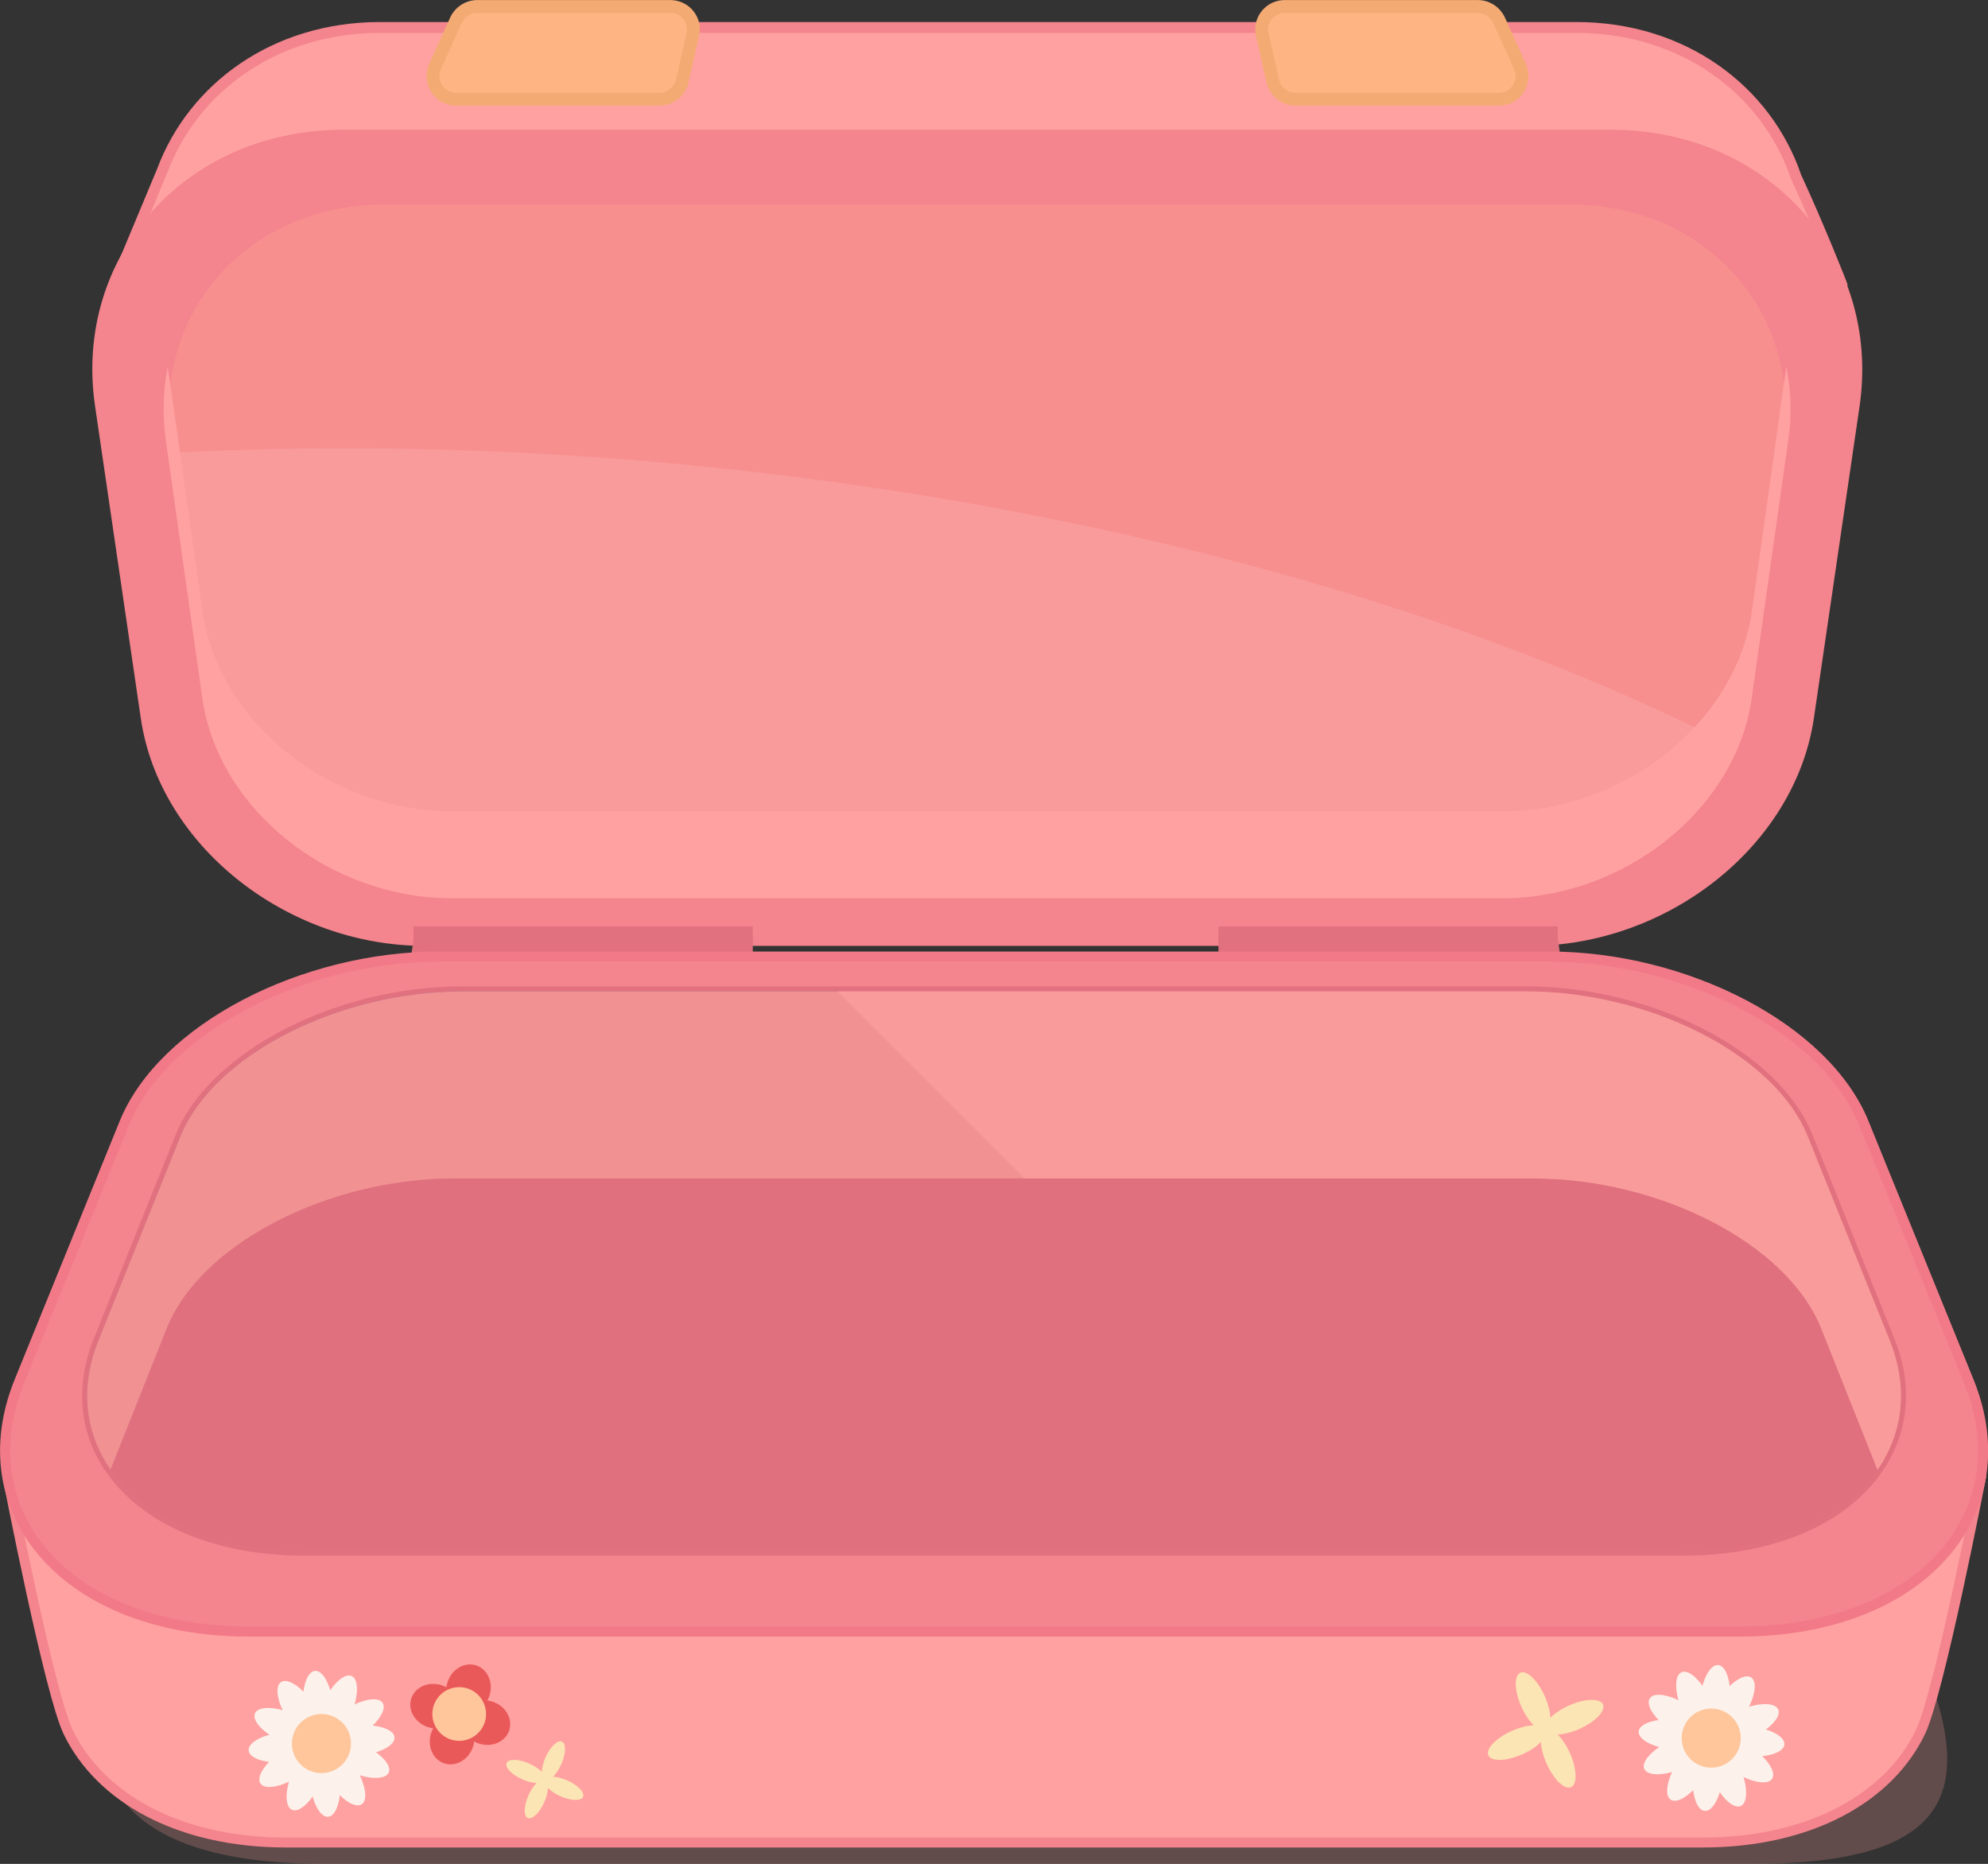 <?xml version="1.0" encoding="utf-8"?>
<!-- Generator: Adobe Illustrator 27.3.0, SVG Export Plug-In . SVG Version: 6.00 Build 0)  -->
<svg version="1.1" id="Layer_1" xmlns="http://www.w3.org/2000/svg" xmlns:xlink="http://www.w3.org/1999/xlink" x="0px" y="0px"
	 viewBox="0 0 948.1 888.9" style="enable-background:new 0 0 948.1 888.9;" xml:space="preserve">
<rect x="0" y="0" width="948.1" height="888.9" fill="#333333" stroke="none"/>
<style type="text/css">
	.st0{opacity:0.42;fill:#A36C6C;enable-background:new    ;}
	.st1{fill:#FFA1A1;stroke:#F4848D;stroke-width:4.74;stroke-miterlimit:10;}
	.st2{fill:#FFA1A1;stroke:#F4848D;stroke-width:5.188;stroke-miterlimit:10;}
	.st3{fill:#F4848D;stroke:#F4848D;stroke-width:5.188;stroke-miterlimit:10;}
	.st4{fill:#F99B9B;}
	.st5{fill:#F88F8F;}
	.st6{fill:none;stroke:#F4848D;stroke-width:5.188;stroke-miterlimit:10;}
	.st7{fill:#FFB583;stroke:#F4AA73;stroke-width:6.148;stroke-miterlimit:10;}
	.st8{fill:#E2717F;}
	.st9{fill:#FFA1A1;}
	.st10{fill:#FCF2EB;}
	.st11{fill:#FFC69C;}
	.st12{fill:#EA5959;}
	.st13{fill:#FCE5B4;}
	.st14{fill:#7874AF;stroke:#7571AD;stroke-width:5.188;stroke-miterlimit:10;}
	.st15{fill:#F4848D;stroke:#F27A88;stroke-width:4.816;stroke-miterlimit:10;}
	.st16{fill:#E0707E;}
	.st17{opacity:0.42;fill:#766FA6;enable-background:new    ;}
	.st18{fill:#F29191;}
</style>
<g id="Layer_1_00000173843122304515659660000004915526539785627570_">
	<g>
		<g id="Layer_2_00000081627815614547506540000018217450786073256333_">
			<g id="box_3-success">
				<path class="st0" d="M802.7,614H188.5c-45.3,0-68.5,25.6-80.9,51.3l-36.3,75.3c-38.2,79.2-44.1,148.3,84.1,148.3H835
					c100.3,0,111.6-37.1,73.4-116.3L875.8,712C863.5,686.2,848,614,802.7,614z"/>
				<path class="st1" d="M4,706.4c0,0,19.5,100.9,28.5,119.6c15,31.1,52.3,52.7,104,52.7h675.4c51.7,0,89.1-21.6,104-52.7
					c9-18.7,28.5-119.6,28.5-119.6H4z"/>
				<path class="st2" d="M856.6,84.4c-14.1-41.5-53.9-71.3-104.8-71.3H181.2c-49.8,0-89,28.5-103.9,68.5L54.6,136l17.8,2.2l34.1,4.2
					l754.2-6.3l17.8-0.1C878.6,136,867.1,107,856.6,84.4z"/>
				<path class="st3" d="M768.4,64.5H163.6c-74,0-125.9,59.4-115.7,128.8l21.8,148.8c8.7,59.6,68.4,106.4,132.9,106.4h527
					c64.5,0,124.1-46.8,132.9-106.4l21.8-148.8C894.3,123.9,842.5,64.5,768.4,64.5z"/>
				<path class="st4" d="M749.3,95H182.8c-66.3,0-112.7,53.2-103.6,115.3l17.4,122.9c7.8,53.3,61.2,95.2,119,95.2h500.9
					c57.8,0,111.2-41.9,119-95.2l17.4-122.9C862,148.1,815.5,95,749.3,95z"/>
				<path class="st5" d="M80,216.1c245.7-13.7,539.4,33.3,748.7,141c3.3-7.6,5.5-15.6,6.8-23.8l17.4-122.9
					C862,148.1,815.5,95,749.3,95H182.8c-66.3,0-112.7,53.2-103.6,115.3L80,216.1z"/>
				<path class="st6" d="M749.3,95H182.8c-66.3,0-112.7,53.2-103.6,115.3l17.4,122.9c7.8,53.3,61.2,95.2,119,95.2h500.9
					c57.8,0,111.2-41.9,119-95.2l17.4-122.9C862,148.1,815.5,95,749.3,95z"/>
				<path class="st7" d="M314.6,47.3h-97.1c-6.1,0-11-4.9-11-11c0-1.6,0.3-3.1,1-4.6l10-22.1c1.8-3.9,5.7-6.5,10.1-6.5h92.1
					c6.1,0,11,4.9,11,11c0,0.8-0.1,1.6-0.3,2.4l-5,22.1C324.2,43.7,319.7,47.3,314.6,47.3z"/>
				<rect x="581.1" y="441.8" class="st8" width="161.8" height="18.6"/>
				<rect x="197.2" y="441.8" class="st8" width="161.8" height="18.6"/>
				<path class="st9" d="M835.5,291.7c-7.8,53.3-61.2,95.2-119,95.2H215.6c-57.8,0-111.2-41.9-119-95.2L80,174.8
					c-2.3,11.7-2.6,23.7-0.9,35.5l17.4,122.9c7.8,53.3,61.2,95.2,119,95.2h500.9c57.8,0,111.2-41.9,119-95.2l17.4-122.9
					c1.8-11.8,1.5-23.8-0.9-35.5L835.5,291.7z"/>
				<path class="st7" d="M617.8,47.3h97.1c6.1,0,11-4.9,11-11c0-1.6-0.3-3.1-1-4.6l-10-22.1c-1.8-3.9-5.7-6.5-10.1-6.5h-92.1
					c-6.1,0-11,4.9-11,11c0,0.8,0.1,1.6,0.3,2.4l5,22.1C608.2,43.7,612.6,47.3,617.8,47.3z"/>
				<polygon class="st8" points="197.3,447.7 359,447.7 358.2,461 195.3,461 				"/>
				<polygon class="st8" points="581.2,447.7 743,447.7 744.8,461 581.9,461 				"/>
				
					<ellipse transform="matrix(0.996 -9.046985e-02 9.046985e-02 0.996 -73.065 17.073)" class="st10" cx="151.8" cy="814.5" rx="7.2" ry="17.8"/>
				
					<ellipse transform="matrix(0.996 -9.046895e-02 9.046895e-02 0.996 -76.137 17.494)" class="st10" cx="154.9" cy="848.6" rx="7.2" ry="17.8"/>
				
					<ellipse transform="matrix(0.996 -9.046895e-02 9.046895e-02 0.996 -74.39 18.82)" class="st10" cx="170.4" cy="830" rx="17.8" ry="7.2"/>
				
					<ellipse transform="matrix(0.996 -9.046895e-02 9.046895e-02 0.996 -74.811 15.748)" class="st10" cx="136.3" cy="833.1" rx="17.8" ry="7.2"/>
				
					<ellipse transform="matrix(0.406 -0.914 0.914 0.406 -650.348 630.817)" class="st10" cx="160.3" cy="815.9" rx="17.8" ry="7.2"/>
				
					<ellipse transform="matrix(0.406 -0.914 0.914 0.406 -687.169 636.613)" class="st10" cx="146.3" cy="847.1" rx="17.8" ry="7.2"/>
				
					<ellipse transform="matrix(0.406 -0.914 0.914 0.406 -665.798 652.171)" class="st10" cx="169" cy="838.4" rx="7.2" ry="17.8"/>
				
					<ellipse transform="matrix(0.406 -0.914 0.914 0.406 -671.705 615.371)" class="st10" cx="137.7" cy="824.6" rx="7.2" ry="17.8"/>
				
					<ellipse transform="matrix(0.835 -0.55 0.55 0.835 -424.484 227.611)" class="st10" cx="167.6" cy="822.1" rx="17.8" ry="7.2"/>
				
					<ellipse transform="matrix(0.835 -0.55 0.55 0.835 -439.501 215.02)" class="st10" cx="139" cy="840.9" rx="17.8" ry="7.2"/>
				
					<ellipse transform="matrix(0.835 -0.55 0.55 0.835 -438.327 228.828)" class="st10" cx="162.7" cy="845.8" rx="7.2" ry="17.8"/>
				
					<ellipse transform="matrix(0.835 -0.55 0.55 0.835 -425.701 213.767)" class="st10" cx="143.8" cy="817.2" rx="7.2" ry="17.8"/>
				<circle class="st11" cx="153.3" cy="831.5" r="14.1"/>
				
					<ellipse transform="matrix(0.311 -0.951 0.951 0.311 -611.767 767.069)" class="st12" cx="223" cy="805.3" rx="11.8" ry="10.5"/>
				
					<ellipse transform="matrix(0.311 -0.951 0.951 0.311 -640.253 776.29)" class="st12" cx="215.1" cy="829.6" rx="11.8" ry="10.5"/>
				
					<ellipse transform="matrix(0.311 -0.951 0.951 0.311 -630.617 757.439)" class="st12" cx="206.9" cy="813.5" rx="10.5" ry="11.8"/>
				
					<ellipse transform="matrix(0.311 -0.951 0.951 0.311 -621.402 785.926)" class="st12" cx="231.2" cy="821.4" rx="10.5" ry="11.8"/>
				<circle class="st11" cx="219" cy="817.4" r="12.8"/>
				
					<ellipse transform="matrix(0.406 -0.914 0.914 0.406 -611.025 739.754)" class="st13" cx="263.8" cy="840.1" rx="10" ry="4.1"/>
				
					<ellipse transform="matrix(0.406 -0.914 0.914 0.406 -632.42 743.128)" class="st13" cx="255.7" cy="858.2" rx="10" ry="4.1"/>
				
					<ellipse transform="matrix(0.406 -0.914 0.914 0.406 -623.409 730.744)" class="st13" cx="250.6" cy="845.1" rx="4.1" ry="10"/>
				
					<ellipse transform="matrix(0.406 -0.914 0.914 0.406 -620.035 752.139)" class="st13" cx="268.8" cy="853.2" rx="4.1" ry="10"/>
				
					<ellipse transform="matrix(9.046895e-02 -0.996 0.996 9.046895e-02 -64.81 1552.762)" class="st10" cx="817.7" cy="811.9" rx="17.8" ry="7.2"/>
				
					<ellipse transform="matrix(9.046895e-02 -0.996 0.996 9.046895e-02 -101.61 1580.598)" class="st10" cx="814.5" cy="845.9" rx="17.8" ry="7.2"/>
				
					<ellipse transform="matrix(9.046895e-02 -0.996 0.996 9.046895e-02 -97.141 1548.374)" class="st10" cx="799.1" cy="827.4" rx="7.2" ry="17.8"/>
				
					<ellipse transform="matrix(9.046895e-02 -0.996 0.996 9.046895e-02 -69.197 1585.092)" class="st10" cx="833.2" cy="830.4" rx="7.2" ry="17.8"/>
				
					<ellipse transform="matrix(0.914 -0.406 0.406 0.914 -260.64 398.935)" class="st10" cx="809.2" cy="813.3" rx="7.2" ry="17.8"/>
				
					<ellipse transform="matrix(0.914 -0.406 0.406 0.914 -272.121 407.265)" class="st10" cx="823" cy="844.5" rx="7.2" ry="17.8"/>
				
					<ellipse transform="matrix(0.914 -0.406 0.406 0.914 -270.574 397.355)" class="st10" cx="800.5" cy="835.9" rx="17.8" ry="7.2"/>
				
					<ellipse transform="matrix(0.914 -0.406 0.406 0.914 -262.22 408.87)" class="st10" cx="831.8" cy="822" rx="17.8" ry="7.2"/>
				
					<ellipse transform="matrix(0.55 -0.835 0.835 0.55 -323.604 1038.513)" class="st10" cx="801.8" cy="819.5" rx="7.2" ry="17.8"/>
				
					<ellipse transform="matrix(0.55 -0.835 0.835 0.55 -326.427 1070.831)" class="st10" cx="830.4" cy="838.3" rx="7.2" ry="17.8"/>
				
					<ellipse transform="matrix(0.55 -0.835 0.835 0.55 -341.175 1053.261)" class="st10" cx="806.7" cy="843.2" rx="17.8" ry="7.2"/>
				
					<ellipse transform="matrix(0.55 -0.835 0.835 0.55 -308.856 1056.083)" class="st10" cx="825.5" cy="814.6" rx="17.8" ry="7.2"/>
				<circle class="st11" cx="816.1" cy="828.9" r="14.1"/>
				
					<ellipse transform="matrix(0.914 -0.406 0.406 0.914 -266.434 367.045)" class="st13" cx="731.2" cy="811" rx="6.1" ry="15"/>
				
					<ellipse transform="matrix(0.914 -0.406 0.406 0.914 -276.401 374.288)" class="st13" cx="743.2" cy="838.1" rx="6.1" ry="15"/>
				
					<ellipse transform="matrix(0.914 -0.406 0.406 0.914 -267.796 375.65)" class="st13" cx="750.8" cy="818.5" rx="15" ry="6.1"/>
				
					<ellipse transform="matrix(0.914 -0.406 0.406 0.914 -275.064 365.649)" class="st13" cx="723.6" cy="830.6" rx="15" ry="6.1"/>
				<path class="st14" d="M726.2,474.1H196.7c-39.1,0-79,14.9-89.7,34.3l-31.3,56.8c-33,59.8,34.6,116.3,156.2,116.3h459
					c121.7,0,189.2-56.5,156.3-116.3l-31.3-56.8C805.2,489,765.3,474.1,726.2,474.1z"/>
				<path class="st15" d="M118.8,778.1h710.6c87,0,135.1-56.7,109.5-119.5l-50-123c-18.4-45.3-85.3-79.4-150.1-79.4H209.4
					c-64.8,0-131.7,34.2-150.1,79.4l-50,123C-16.3,721.3,31.8,778.1,118.8,778.1z"/>
				<g>
					<path class="st8" d="M802.4,741.9H145.7c-43.4,0-78.3-14.9-95.7-40.8c-12.4-18.4-14.2-40.8-5.1-63.1l39-97.1
						c16.2-39.5,76.3-70.5,136.7-70.5h507c60.6,0,120.6,31,136.7,70.5l39,97.1c9.1,22.2,7.2,44.6-5.2,63.1
						C880.7,727,845.8,741.9,802.4,741.9z M220.6,475.2c-58.6,0-116.8,29.7-132.3,67.5l-39,97.1c-8.5,20.8-6.9,41.6,4.6,58.7
						c16.3,24.2,50.6,38.7,91.8,38.7h656.7c41.2,0,75.5-14.5,91.8-38.7c11.5-17.1,13.2-37.9,4.7-58.7l-39-97.1
						c-15.4-37.9-73.5-67.5-132.3-67.5H220.6z"/>
					<path class="st16" d="M145.7,739.5h656.7c76.8,0,120.3-47.6,98.7-100.6l-39-97.1c-16-39.3-76-69-134.5-69h-507
						c-58.5,0-118.4,29.8-134.5,69l-39,97.1C25.4,691.9,68.9,739.5,145.7,739.5z"/>
				</g>
				<path class="st17" d="M220.6,472.7c-58.5,0-118.4,29.8-134.5,69l-39,97.1c-8.2,20.1-7,39.3,1.7,55.6c1.2,2.2,2.5,4.3,3.9,6.4
					l26.9-67.6c16.4-40.6,77.5-71.3,136.9-71.3h272.1l-89.2-89.2H220.6z"/>
				<path class="st18" d="M901.1,638.9l-39-97.1c-16-39.3-76-69-134.5-69h-507c-58.5,0-118.4,29.8-134.5,69l-39,97.1
					c-8.2,20.1-7,39.3,1.7,55.6c1.2,2.2,2.5,4.3,3.9,6.4l26.9-67.6C96,592.7,157.1,562,216.5,562h515.1
					c59.4,0,120.4,30.7,136.9,71.3l26.9,67.6c1.4-2,2.8-4.2,3.9-6.4C908.1,678.2,909.3,659,901.1,638.9z"/>
				<path class="st4" d="M868.5,633.3l26.9,67.6c1.4-2,2.8-4.2,3.9-6.4c8.7-16.2,9.9-35.5,1.7-55.6l-39-97.1
					c-16-39.3-76-69-134.5-69H399.4l89.2,89.2h243C791,562,852.1,592.7,868.5,633.3z"/>
			</g>
		</g>
	</g>
</g>
<g id="Layer_2_00000129194159998827540070000004278240666240733079_">
</g>
</svg>
